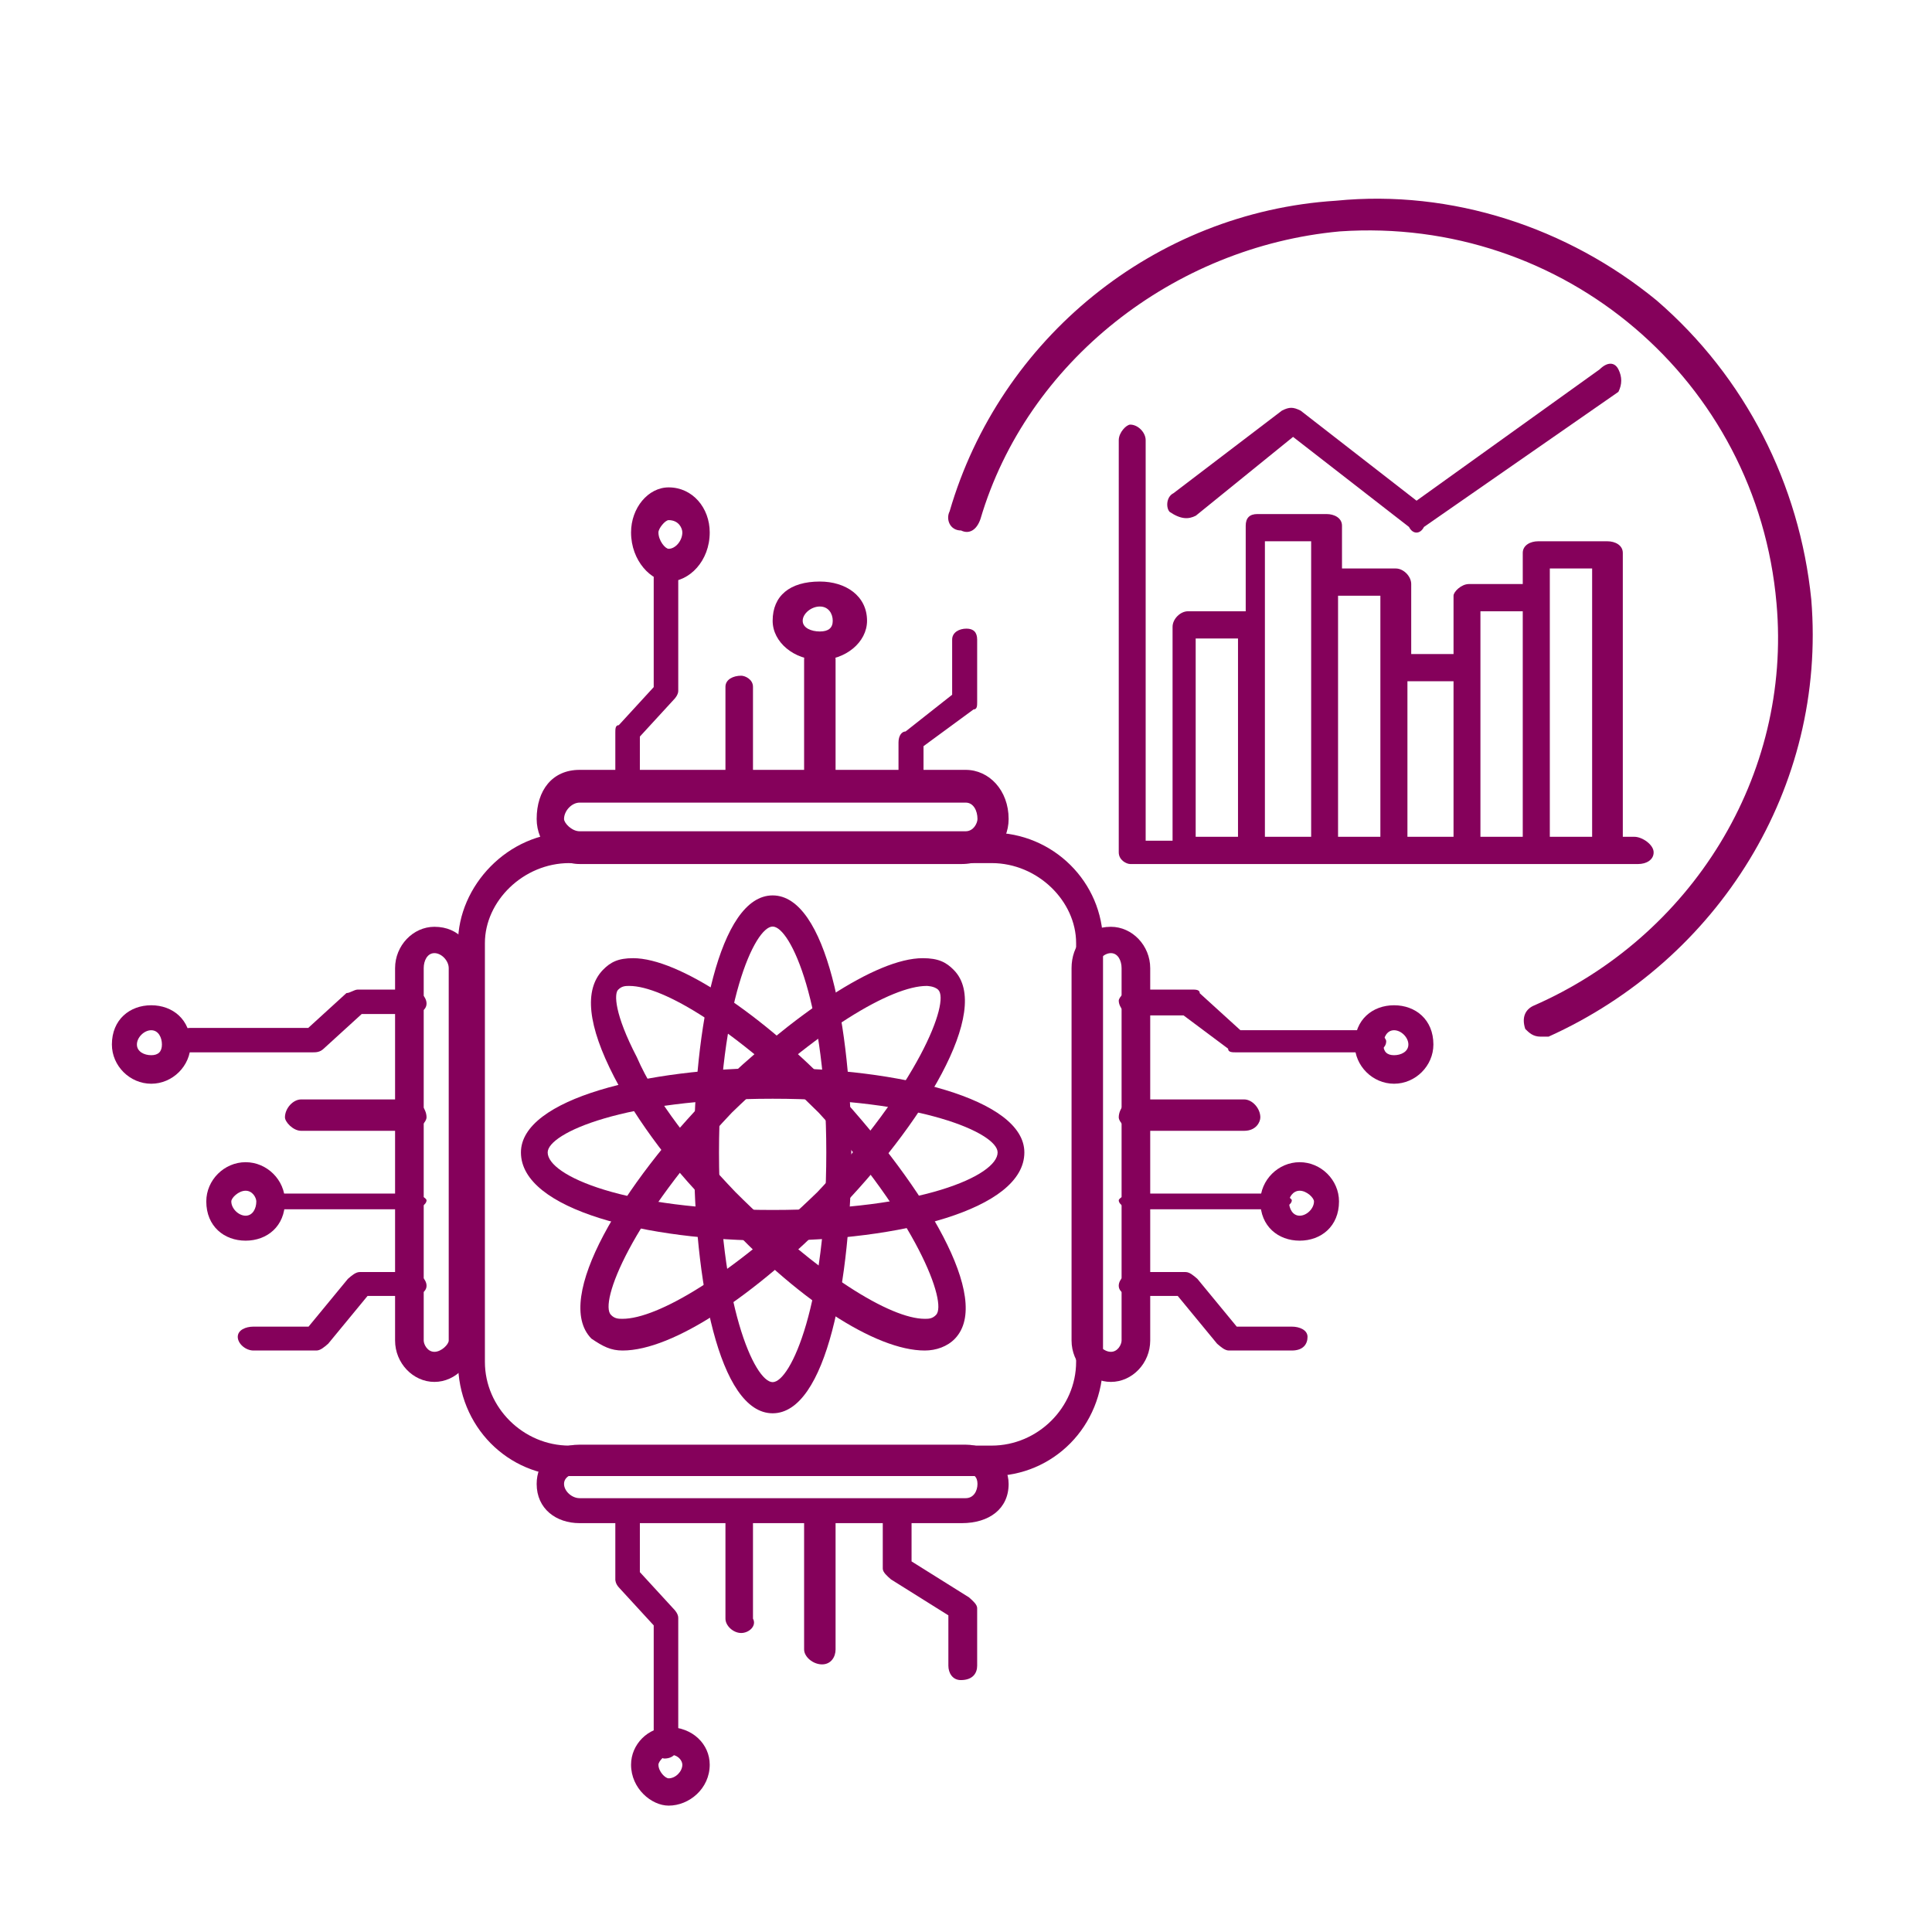 <?xml version="1.0" encoding="UTF-8" standalone="no"?>
<!-- Created with Inkscape (http://www.inkscape.org/) -->

<svg
   width="100"
   height="100"
   viewBox="0 0 26.458 26.458"
   version="1.1"
   id="svg185"
   inkscape:version="1.2.2 (732a01da63, 2022-12-09)"
   sodipodi:docname="ia_analitica.svg"
   xmlns:inkscape="http://www.inkscape.org/namespaces/inkscape"
   xmlns:sodipodi="http://sodipodi.sourceforge.net/DTD/sodipodi-0.dtd"
   xmlns="http://www.w3.org/2000/svg"
   xmlns:svg="http://www.w3.org/2000/svg">
  <sodipodi:namedview
     id="namedview187"
     pagecolor="#ffffff"
     bordercolor="#000000"
     borderopacity="0.25"
     inkscape:showpageshadow="2"
     inkscape:pageopacity="0.0"
     inkscape:pagecheckerboard="0"
     inkscape:deskcolor="#d1d1d1"
     inkscape:document-units="mm"
     showgrid="false"
     inkscape:zoom="1.1893044"
     inkscape:cx="53.812968"
     inkscape:cy="321.61657"
     inkscape:window-width="4300"
     inkscape:window-height="1711"
     inkscape:window-x="2391"
     inkscape:window-y="-9"
     inkscape:window-maximized="1"
     inkscape:current-layer="g314" />
  <defs
     id="defs182" />
  <g
     inkscape:label="Capa 1"
     inkscape:groupmode="layer"
     id="layer1">
    <g
       transform="matrix(0.265,0,0,0.265,-84.878,-17.953)"
       id="g314">
      <g
         transform="matrix(0.813,0,0,0.811,-538.142,-44.936)"
         id="g652">
        <path
           d="m 1127,191.274 c 0,1.983 0,1.983 0,1.983 0,0.495 0.49,0.743 0.73,0.743 6.85,0 25.44,0 32.29,0 0.49,0 0.98,-0.248 0.98,-0.743 0,-0.496 -0.73,-0.992 -1.22,-0.992 -0.74,0 -0.74,0 -0.74,0 0,-18.088 0,-18.088 0,-18.088 0,-0.496 -0.49,-0.743 -0.98,-0.743 -4.4,0 -4.4,0 -4.4,0 -0.49,0 -0.98,0.247 -0.98,0.743 0,1.982 0,1.982 0,1.982 -3.42,0 -3.42,0 -3.42,0 -0.49,0 -0.98,0.496 -0.98,0.744 0,3.716 0,3.716 0,3.716 -2.69,0 -2.69,0 -2.69,0 0,-4.46 0,-4.46 0,-4.46 0,-0.495 -0.49,-0.991 -0.98,-0.991 -3.42,0 -3.42,0 -3.42,0 0,-2.726 0,-2.726 0,-2.726 0,-0.495 -0.49,-0.743 -0.98,-0.743 -4.4,0 -4.4,0 -4.4,0 -0.49,0 -0.74,0.248 -0.74,0.743 0,5.452 0,5.452 0,5.452 -3.67,0 -3.67,0 -3.67,0 -0.49,0 -0.98,0.495 -0.98,0.991 0,13.628 0,13.628 0,13.628 -1.71,0 -1.71,0 -1.71,0 0,-25.522 0,-25.522 0,-25.522 0,-0.495 -0.49,-0.991 -0.98,-0.991 -0.24,0 -0.73,0.496 -0.73,0.991 0,0.744 0,0.744 0,0.744 z m 0,-3.469 c 0,1.735 0,1.735 0,1.735 m 0,-4.213 c 0,0.744 0,0.744 0,0.744 m 0,-3.469 c 0,0.991 0,0.991 0,0.991 m 0,-3.469 c 0,0.743 0,0.743 0,0.743 m 0,-3.469 c 0,0.991 0,0.991 0,0.991 m 0,-3.716 c 0,0.991 0,0.991 0,0.991 m 0,-3.469 c 0,0.743 0,0.743 0,0.743 m 0,-3.469 c 0,0.991 0,0.991 0,0.991 m 4.89,9.168 c 2.69,0 2.69,0 2.69,0 0,12.637 0,12.637 0,12.637 -2.69,0 -2.69,0 -2.69,0 z m 4.4,-6.194 c 2.94,0 2.94,0 2.94,0 0,3.964 0,15.115 0,18.831 -2.94,0 -2.94,0 -2.94,0 0,-1.734 0,-17.097 0,-18.831 z m 4.65,3.469 c 2.69,0 2.69,0 2.69,0 0,1.734 0,13.628 0,15.362 -2.69,0 -2.69,0 -2.69,0 z m 4.41,5.451 c 2.93,0 2.93,0 2.93,0 0,9.911 0,9.911 0,9.911 -2.93,0 -2.93,0 -2.93,0 z m 4.64,-4.46 c 2.69,0 2.69,0 2.69,0 0,14.371 0,14.371 0,14.371 -2.69,0 -2.69,0 -2.69,0 0,-1.238 0,-12.637 0,-14.371 z m 4.41,14.371 c 0,-3.469 0,-14.619 0,-17.097 2.69,0 2.69,0 2.69,0 0,17.097 0,17.097 0,17.097 z"
           fill="#85015b"
           fill-rule="evenodd"
           id="path582" />
        <path
           d="m 1131.9,171.804 c 6.18,-5.021 6.18,-5.021 6.18,-5.021 7.37,5.739 7.37,5.739 7.37,5.739 0.24,0.478 0.71,0.478 0.95,0 12.36,-8.609 12.36,-8.609 12.36,-8.609 0.24,-0.478 0.24,-0.956 0,-1.435 -0.24,-0.478 -0.71,-0.478 -1.19,0 -11.64,8.37 -11.64,8.37 -11.64,8.37 -7.37,-5.739 -7.37,-5.739 -7.37,-5.739 -0.48,-0.239 -0.72,-0.239 -1.19,0 -6.89,5.261 -6.89,5.261 -6.89,5.261 -0.48,0.239 -0.48,0.956 -0.24,1.195 0.71,0.478 1.19,0.478 1.66,0.239 z"
           fill="#85015b"
           fill-rule="evenodd"
           id="path584" />
        <path
           d="m 1118.92,233 c -26.84,0 -26.84,0 -26.84,0 -3.91,0 -7.08,-3.154 -7.08,-7.278 0,-26.686 0,-26.686 0,-26.686 0,-3.64 3.17,-7.036 7.08,-7.036 26.84,0 26.84,0 26.84,0 3.91,0 7.08,3.154 7.08,7.036 0,26.686 0,26.686 0,26.686 0,4.124 -3.17,7.278 -7.08,7.278 z m -26.84,-39.059 c -2.93,0 -5.37,2.426 -5.37,5.095 0,26.686 0,26.686 0,26.686 0,2.911 2.44,5.337 5.37,5.337 26.84,0 26.84,0 26.84,0 2.93,0 5.37,-2.426 5.37,-5.337 0,-26.686 0,-26.686 0,-26.686 0,-2.669 -2.44,-5.095 -5.37,-5.095 z"
           fill="#85015b"
           fill-rule="evenodd"
           id="path586" />
        <path
           d="m 1095.67,190 c -0.23,0 -0.67,-0.485 -0.67,-0.727 0,-3.637 0,-3.637 0,-3.637 0,-0.242 0,-0.484 0.22,-0.484 2.22,-2.425 2.22,-2.425 2.22,-2.425 0,-7.757 0,-7.757 0,-7.757 0,-0.485 0.45,-0.97 0.67,-0.97 0.45,0 0.89,0.485 0.89,0.97 0,8 0,8 0,8 0,0.242 -0.22,0.485 -0.22,0.485 -2.22,2.424 -2.22,2.424 -2.22,2.424 0,3.151 0,3.151 0,3.151 0,0.485 -0.23,0.97 -0.89,0.97 z"
           fill="#85015b"
           fill-rule="evenodd"
           id="path588" />
        <path
           d="m 1113.91,190 c -0.46,0 -0.91,-0.468 -0.91,-0.702 0,-3.043 0,-3.043 0,-3.043 0,-0.468 0.23,-0.702 0.45,-0.702 2.96,-2.34 2.96,-2.34 2.96,-2.34 0,-3.511 0,-3.511 0,-3.511 0,-0.468 0.45,-0.702 0.91,-0.702 0.45,0 0.68,0.234 0.68,0.702 0,3.979 0,3.979 0,3.979 0,0.234 0,0.468 -0.23,0.468 -3.18,2.34 -3.18,2.34 -3.18,2.34 0,2.809 0,2.809 0,2.809 0.23,0.234 -0.23,0.702 -0.68,0.702 z"
           fill="#85015b"
           fill-rule="evenodd"
           id="path590" />
        <path
           d="m 1108.14,190 c -0.57,0 -1.14,-0.476 -1.14,-0.714 0,-8.334 0,-8.334 0,-8.334 0,-0.476 0.57,-0.952 1.14,-0.952 0.57,0 0.86,0.476 0.86,0.952 0,8.334 0,8.334 0,8.334 0,0.238 -0.29,0.714 -0.86,0.714 z"
           fill="#85015b"
           fill-rule="evenodd"
           id="path592" />
        <path
           d="m 1108,181 c -1.64,0 -3,-1.136 -3,-2.5 0,-1.591 1.09,-2.5 3,-2.5 1.64,0 3,0.909 3,2.5 0,1.364 -1.36,2.5 -3,2.5 z m 0,-3.409 c -0.55,0 -1.09,0.454 -1.09,0.909 0,0.455 0.54,0.682 1.09,0.682 0.55,0 0.82,-0.227 0.82,-0.682 0,-0.455 -0.27,-0.909 -0.82,-0.909 z"
           fill="#85015b"
           fill-rule="evenodd"
           id="path594" />
        <path
           d="m 1098.39,176 c -1.09,0 -2.39,-1.304 -2.39,-3.13 0,-1.566 1.09,-2.87 2.39,-2.87 1.52,0 2.61,1.304 2.61,2.87 0,1.826 -1.3,3.13 -2.61,3.13 z m 0,-3.913 c -0.22,0 -0.65,0.522 -0.65,0.783 0,0.521 0.43,1.043 0.65,1.043 0.44,0 0.87,-0.522 0.87,-1.043 0,-0.261 -0.22,-0.783 -0.87,-0.783 z"
           fill="#85015b"
           fill-rule="evenodd"
           id="path596" />
        <path
           d="m 1103,190 c -0.5,0 -1,-0.471 -1,-0.706 0,-6.588 0,-6.588 0,-6.588 0,-0.471 0.5,-0.706 1,-0.706 0.25,0 0.75,0.235 0.75,0.706 0,6.588 0,6.588 0,6.588 0.25,0.235 -0.25,0.706 -0.75,0.706 z"
           fill="#85015b"
           fill-rule="evenodd"
           id="path598" />
        <path
           d="m 1117.02,194 c -24.29,0 -24.29,0 -24.29,0 -1.49,0 -2.73,-1.304 -2.73,-2.87 0,-1.826 0.99,-3.13 2.73,-3.13 24.54,0 24.54,0 24.54,0 1.49,0 2.73,1.304 2.73,3.13 0,1.566 -1.24,2.87 -2.98,2.87 z m -24.29,-3.913 c -0.5,0 -0.99,0.522 -0.99,1.043 0,0.261 0.49,0.783 0.99,0.783 24.54,0 24.54,0 24.54,0 0.5,0 0.75,-0.522 0.75,-0.783 0,-0.521 -0.25,-1.043 -0.75,-1.043 z"
           fill="#85015b"
           fill-rule="evenodd"
           id="path600" />
        <path
           d="m 1098.11,251 c -0.22,0 -0.67,-0.485 -0.67,-0.97 0,-7.515 0,-7.515 0,-7.515 -2.22,-2.424 -2.22,-2.424 -2.22,-2.424 -0.22,-0.243 -0.22,-0.485 -0.22,-0.485 0,-3.636 0,-3.636 0,-3.636 0,-0.485 0.44,-0.97 0.67,-0.97 0.44,0 0.89,0.485 0.89,0.97 0,3.151 0,3.151 0,3.151 2.22,2.424 2.22,2.424 2.22,2.424 0,0 0.22,0.243 0.22,0.485 0,8 0,8 0,8 0,0.485 -0.22,0.97 -0.89,0.97 z"
           fill="#85015b"
           fill-rule="evenodd"
           id="path602" />
        <path
           d="m 1116.96,246 c -0.53,0 -0.79,-0.458 -0.79,-0.917 0,-3.208 0,-3.208 0,-3.208 -3.65,-2.292 -3.65,-2.292 -3.65,-2.292 -0.26,-0.229 -0.52,-0.458 -0.52,-0.687 0,-2.979 0,-2.979 0,-2.979 0,-0.459 0.52,-0.917 1.04,-0.917 0.53,0 0.79,0.458 0.79,0.917 0,2.521 0,2.521 0,2.521 3.65,2.291 3.65,2.291 3.65,2.291 0.26,0.229 0.52,0.459 0.52,0.688 0,3.666 0,3.666 0,3.666 0,0.459 -0.26,0.917 -1.04,0.917 z"
           fill="#85015b"
           fill-rule="evenodd"
           id="path604" />
        <path
           d="m 1108.14,245 c -0.57,0 -1.14,-0.476 -1.14,-0.952 0,-8.096 0,-8.096 0,-8.096 0,-0.476 0.57,-0.952 1.14,-0.952 0.57,0 0.86,0.476 0.86,0.952 0,8.096 0,8.096 0,8.096 0,0.476 -0.29,0.952 -0.86,0.952 z"
           fill="#85015b"
           fill-rule="evenodd"
           id="path606" />
        <path
           d="m 1098.39,254 c -1.09,0 -2.39,-1.087 -2.39,-2.609 0,-1.304 1.09,-2.391 2.39,-2.391 1.52,0 2.61,1.087 2.61,2.391 0,1.522 -1.3,2.609 -2.61,2.609 z m 0,-3.261 c -0.22,0 -0.65,0.435 -0.65,0.652 0,0.435 0.43,0.87 0.65,0.87 0.44,0 0.87,-0.435 0.87,-0.87 0,-0.217 -0.22,-0.652 -0.87,-0.652 z"
           fill="#85015b"
           fill-rule="evenodd"
           id="path608" />
        <path
           d="m 1103,243 c -0.5,0 -1,-0.457 -1,-0.914 0,-6.172 0,-6.172 0,-6.172 0,-0.457 0.5,-0.914 1,-0.914 0.25,0 0.75,0.457 0.75,0.914 0,6.172 0,6.172 0,6.172 0.25,0.457 -0.25,0.914 -0.75,0.914 z"
           fill="#85015b"
           fill-rule="evenodd"
           id="path610" />
        <path
           d="m 1117.02,236 c -24.29,0 -24.29,0 -24.29,0 -1.49,0 -2.73,-0.909 -2.73,-2.5 0,-1.364 0.99,-2.5 2.73,-2.5 24.54,0 24.54,0 24.54,0 1.49,0 2.73,1.136 2.73,2.5 0,1.591 -1.24,2.5 -2.98,2.5 z m -24.29,-3.182 c -0.5,0 -0.99,0.227 -0.99,0.682 0,0.455 0.49,0.909 0.99,0.909 24.54,0 24.54,0 24.54,0 0.5,0 0.75,-0.454 0.75,-0.909 0,-0.455 -0.25,-0.682 -0.75,-0.682 z"
           fill="#85015b"
           fill-rule="evenodd"
           id="path612" />
        <path
           d="m 1142.97,206 c -8.5,0 -8.5,0 -8.5,0 -0.26,0 -0.52,0 -0.52,-0.235 -2.83,-2.118 -2.83,-2.118 -2.83,-2.118 -3.35,0 -3.35,0 -3.35,0 -0.25,0 -0.77,-0.471 -0.77,-0.941 0,-0.235 0.52,-0.706 0.77,-0.706 3.87,0 3.87,0 3.87,0 0.25,0 0.51,0 0.51,0.235 2.58,2.353 2.58,2.353 2.58,2.353 8.24,0 8.24,0 8.24,0 0.51,0 1.03,0.471 1.03,0.706 0,0.471 -0.52,0.706 -1.03,0.706 z"
           fill="#85015b"
           fill-rule="evenodd"
           id="path614" />
        <path
           d="m 1138,225 c -4,0 -4,0 -4,0 -0.25,0 -0.5,-0.217 -0.75,-0.435 -2.5,-3.043 -2.5,-3.043 -2.5,-3.043 -2.75,0 -2.75,0 -2.75,0 -0.5,0 -1,-0.218 -1,-0.652 0,-0.435 0.5,-0.87 1,-0.87 3.25,0 3.25,0 3.25,0 0.25,0 0.5,0.217 0.75,0.435 2.5,3.043 2.5,3.043 2.5,3.043 3.5,0 3.5,0 3.5,0 0.5,0 1,0.218 1,0.652 0,0.435 -0.25,0.87 -1,0.87 z"
           fill="#85015b"
           fill-rule="evenodd"
           id="path616" />
        <path
           d="m 1136.95,216 c -9.16,0 -9.16,0 -9.16,0 -0.27,0 -0.79,-0.286 -0.79,-0.571 0,-0.143 0.52,-0.429 0.79,-0.429 9.16,0 9.16,0 9.16,0 0.53,0 1.05,0.286 1.05,0.429 0,0.285 -0.52,0.571 -1.05,0.571 z"
           fill="#85015b"
           fill-rule="evenodd"
           id="path618" />
        <path
           d="m 1138.5,218 c -1.36,0 -2.5,-0.909 -2.5,-2.5 0,-1.364 1.14,-2.5 2.5,-2.5 1.36,0 2.5,1.136 2.5,2.5 0,1.591 -1.14,2.5 -2.5,2.5 z m 0,-3.182 c -0.45,0 -0.68,0.455 -0.68,0.682 0,0.455 0.23,0.909 0.68,0.909 0.45,0 0.91,-0.454 0.91,-0.909 0,-0.227 -0.46,-0.682 -0.91,-0.682 z"
           fill="#85015b"
           fill-rule="evenodd"
           id="path620" />
        <path
           d="m 1144.5,208 c -1.36,0 -2.5,-1.136 -2.5,-2.5 0,-1.591 1.14,-2.5 2.5,-2.5 1.36,0 2.5,0.909 2.5,2.5 0,1.364 -1.14,2.5 -2.5,2.5 z m 0,-3.409 c -0.45,0 -0.68,0.454 -0.68,0.909 0,0.455 0.23,0.682 0.68,0.682 0.45,0 0.91,-0.227 0.91,-0.682 0,-0.455 -0.46,-0.909 -0.91,-0.909 z"
           fill="#85015b"
           fill-rule="evenodd"
           id="path622" />
        <path
           d="m 1134.97,211 c -6.94,0 -6.94,0 -6.94,0 -0.52,0 -1.03,-0.571 -1.03,-0.857 0,-0.572 0.51,-1.143 1.03,-1.143 6.94,0 6.94,0 6.94,0 0.52,0 1.03,0.571 1.03,1.143 0,0.286 -0.26,0.857 -1.03,0.857 z"
           fill="#85015b"
           fill-rule="evenodd"
           id="path624" />
        <path
           d="m 1126.5,227 c -1.36,0 -2.5,-1.198 -2.5,-2.636 0,-23.728 0,-23.728 0,-23.728 0,-1.438 0.91,-2.636 2.5,-2.636 1.36,0 2.5,1.198 2.5,2.636 0,23.728 0,23.728 0,23.728 0,1.438 -1.14,2.636 -2.5,2.636 z m 0,-27.322 c -0.45,0 -0.91,0.479 -0.91,0.958 0,23.728 0,23.728 0,23.728 0,0.239 0.46,0.719 0.91,0.719 0.45,0 0.68,-0.48 0.68,-0.719 0,-23.728 0,-23.728 0,-23.728 0,-0.479 -0.23,-0.958 -0.68,-0.958 z"
           fill="#85015b"
           fill-rule="evenodd"
           id="path626" />
        <path
           d="m 1075.73,206 c -7.76,0 -7.76,0 -7.76,0 -0.49,0 -0.97,-0.222 -0.97,-0.667 0,-0.444 0.48,-0.889 0.97,-0.889 7.51,0 7.51,0 7.51,0 2.43,-2.222 2.43,-2.222 2.43,-2.222 0.24,0 0.48,-0.222 0.73,-0.222 3.39,0 3.39,0 3.39,0 0.49,0 0.97,0.444 0.97,0.889 0,0.444 -0.48,0.667 -0.97,0.667 -3.15,0 -3.15,0 -3.15,0 -2.43,2.222 -2.43,2.222 -2.43,2.222 -0.24,0.222 -0.48,0.222 -0.72,0.222 z"
           fill="#85015b"
           fill-rule="evenodd"
           id="path628" />
        <path
           d="m 1076,225 c -4,0 -4,0 -4,0 -0.5,0 -1,-0.435 -1,-0.87 0,-0.434 0.5,-0.652 1,-0.652 3.5,0 3.5,0 3.5,0 2.5,-3.043 2.5,-3.043 2.5,-3.043 0.25,-0.218 0.5,-0.435 0.75,-0.435 3.25,0 3.25,0 3.25,0 0.5,0 1,0.435 1,0.87 0,0.434 -0.5,0.652 -1,0.652 -2.75,0 -2.75,0 -2.75,0 -2.5,3.043 -2.5,3.043 -2.5,3.043 -0.25,0.218 -0.5,0.435 -0.75,0.435 z"
           fill="#85015b"
           fill-rule="evenodd"
           id="path630" />
        <path
           d="m 1082.05,216 c -8.1,0 -8.1,0 -8.1,0 -0.47,0 -0.95,-0.286 -0.95,-0.571 0,-0.143 0.48,-0.429 0.95,-0.429 8.1,0 8.1,0 8.1,0 0.47,0 0.95,0.286 0.95,0.429 0,0.285 -0.48,0.571 -0.95,0.571 z"
           fill="#85015b"
           fill-rule="evenodd"
           id="path632" />
        <path
           d="m 1071.5,218 c -1.36,0 -2.5,-0.909 -2.5,-2.5 0,-1.364 1.14,-2.5 2.5,-2.5 1.36,0 2.5,1.136 2.5,2.5 0,1.591 -1.14,2.5 -2.5,2.5 z m 0,-3.182 c -0.45,0 -0.91,0.455 -0.91,0.682 0,0.455 0.46,0.909 0.91,0.909 0.45,0 0.68,-0.454 0.68,-0.909 0,-0.227 -0.23,-0.682 -0.68,-0.682 z"
           fill="#85015b"
           fill-rule="evenodd"
           id="path634" />
        <path
           d="m 1065.5,208 c -1.36,0 -2.5,-1.136 -2.5,-2.5 0,-1.591 1.14,-2.5 2.5,-2.5 1.36,0 2.5,0.909 2.5,2.5 0,1.364 -1.14,2.5 -2.5,2.5 z m 0,-3.409 c -0.45,0 -0.91,0.454 -0.91,0.909 0,0.455 0.46,0.682 0.91,0.682 0.45,0 0.68,-0.227 0.68,-0.682 0,-0.455 -0.23,-0.909 -0.68,-0.909 z"
           fill="#85015b"
           fill-rule="evenodd"
           id="path636" />
        <path
           d="m 1081.97,211 c -6.94,0 -6.94,0 -6.94,0 -0.52,0 -1.03,-0.571 -1.03,-0.857 0,-0.572 0.51,-1.143 1.03,-1.143 6.94,0 6.94,0 6.94,0 0.52,0 1.03,0.571 1.03,1.143 0,0.286 -0.51,0.857 -1.03,0.857 z"
           fill="#85015b"
           fill-rule="evenodd"
           id="path638" />
        <path
           d="m 1083.5,227 c -1.36,0 -2.5,-1.198 -2.5,-2.636 0,-23.728 0,-23.728 0,-23.728 0,-1.438 1.14,-2.636 2.5,-2.636 1.59,0 2.5,1.198 2.5,2.636 0,23.728 0,23.728 0,23.728 0,1.438 -1.14,2.636 -2.5,2.636 z m 0,-27.322 c -0.45,0 -0.68,0.479 -0.68,0.958 0,23.728 0,23.728 0,23.728 0,0.239 0.23,0.719 0.68,0.719 0.45,0 0.91,-0.48 0.91,-0.719 0,-23.728 0,-23.728 0,-23.728 0,-0.479 -0.46,-0.958 -0.91,-0.958 z"
           fill="#85015b"
           fill-rule="evenodd"
           id="path640" />
        <path
           d="m 1105,229 c -3.41,0 -5,-8.436 -5,-16.624 0,-7.94 1.59,-16.376 5,-16.376 3.41,0 5,8.436 5,16.376 0,8.188 -1.59,16.624 -5,16.624 z m 0,-31.015 c -1.14,0 -3.41,4.962 -3.41,14.391 0,9.677 2.27,14.639 3.41,14.639 1.14,0 3.41,-4.962 3.41,-14.639 0,-9.429 -2.27,-14.391 -3.41,-14.391 z"
           fill="#85015b"
           fill-rule="evenodd"
           id="path642" />
        <path
           d="m 1095.46,225 c -0.74,0 -1.24,-0.253 -1.98,-0.758 -2.48,-2.525 1.98,-9.848 7.68,-15.656 5.2,-5.051 10.41,-8.586 13.38,-8.586 0.99,0 1.49,0.253 1.98,0.758 2.48,2.525 -1.98,9.848 -7.68,15.656 -4.95,5.051 -10.16,8.586 -13.38,8.586 z m 19.33,-23.232 c -2.23,0 -6.94,2.777 -12.39,8.08 -6.44,6.819 -8.43,12.122 -7.68,12.879 0.24,0.253 0.49,0.253 0.74,0.253 2.23,0 6.94,-2.778 12.39,-8.081 6.44,-6.818 8.42,-12.121 7.68,-12.879 -0.25,-0.252 -0.74,-0.252 -0.74,-0.252 z"
           fill="#85015b"
           fill-rule="evenodd"
           id="path644" />
        <path
           d="m 1114.67,225 c -3.13,0 -8.19,-3.283 -13,-8.586 -2.89,-2.778 -5.3,-6.06 -6.74,-8.838 -1.69,-3.283 -1.93,-5.556 -0.73,-6.818 0.49,-0.505 0.97,-0.758 1.93,-0.758 2.89,0 8.18,3.535 13,8.586 5.54,6.06 9.87,13.131 7.46,15.656 -0.48,0.505 -1.2,0.758 -1.92,0.758 z m -18.78,-23.232 c -0.24,0 -0.48,0 -0.72,0.252 -0.24,0.253 -0.24,1.515 1.2,4.293 1.2,2.778 3.61,5.808 6.26,8.586 5.3,5.303 9.87,8.081 12.04,8.081 0.24,0 0.48,0 0.72,-0.253 0.72,-0.757 -1.2,-6.06 -7.46,-12.879 -5.3,-5.303 -9.87,-8.08 -12.04,-8.08 z"
           fill="#85015b"
           fill-rule="evenodd"
           id="path646" />
        <path
           d="m 1105,218 c -8,0 -16,-1.956 -16,-5.622 0,-3.422 8,-5.378 16,-5.378 8,0 16,1.956 16,5.378 0,3.666 -8,5.622 -16,5.622 z m 0,-9.044 c -9.45,0 -14.3,2.2 -14.3,3.422 0,1.466 4.85,3.666 14.3,3.666 9.45,0 14.3,-2.2 14.3,-3.666 0,-1.222 -4.85,-3.422 -14.3,-3.422 z"
           fill="#85015b"
           fill-rule="evenodd"
           id="path648" />
        <path
           d="m 1153.82,205 c -0.49,0 -0.73,-0.244 -0.98,-0.489 -0.24,-0.733 0,-1.221 0.49,-1.466 10.07,-4.398 16.46,-14.66 15.48,-25.656 -1.23,-14.172 -13.51,-24.679 -27.76,-23.701 -10.56,0.977 -19.89,8.307 -22.84,18.326 -0.25,0.733 -0.74,0.977 -1.23,0.733 -0.73,0 -0.98,-0.733 -0.73,-1.222 3.19,-10.996 13.01,-19.059 24.56,-19.792 7.37,-0.733 14.73,1.71 20.38,6.353 5.65,4.887 9.09,11.728 9.83,19.059 0.98,11.973 -5.9,22.968 -16.7,27.855 -0.25,0 -0.5,0 -0.5,0 z"
           fill="#85015b"
           fill-rule="evenodd"
           id="path650" />
      </g>
    </g>
  </g>
</svg>
